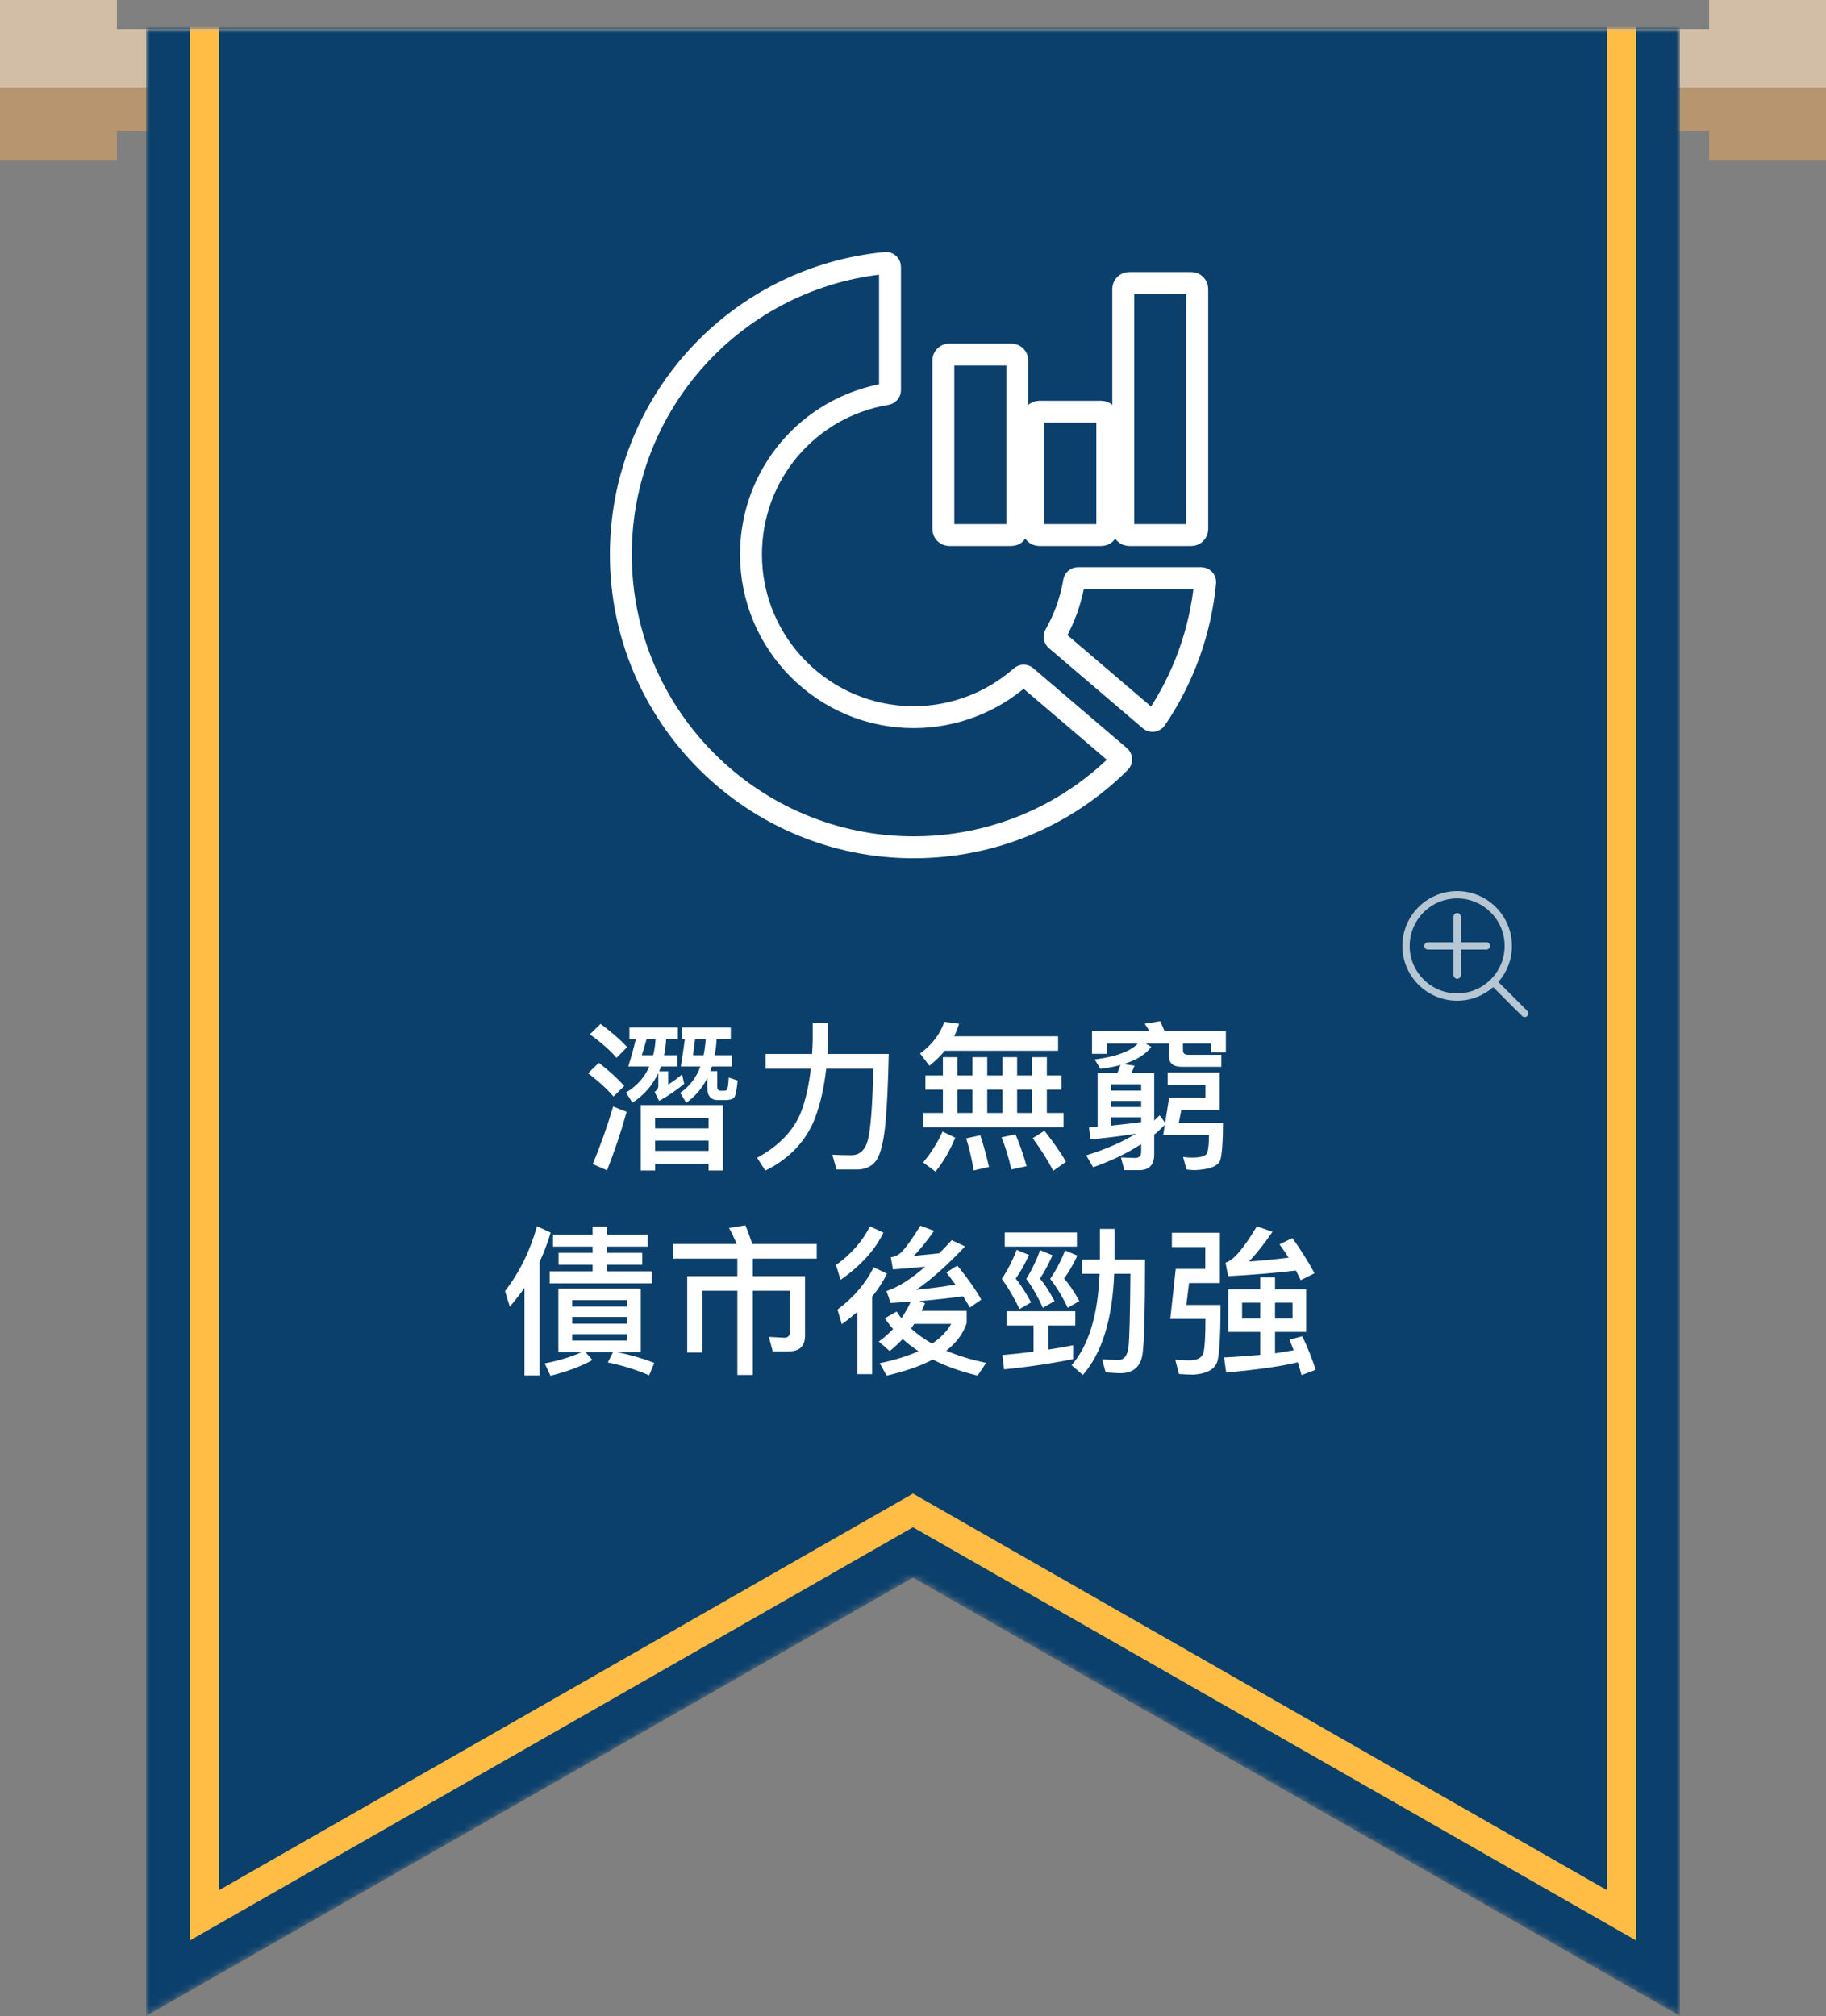 <?xml version="1.0" encoding="UTF-8"?>
<svg width="250px" height="276px" viewBox="0 0 250 276" version="1.1" xmlns="http://www.w3.org/2000/svg" xmlns:xlink="http://www.w3.org/1999/xlink">
    <rect x="0" y="0" width="250" height="276" fill="#808080" stroke="none"/>
    <!-- Generator: Sketch 49 (51002) - http://www.bohemiancoding.com/sketch -->
    <title>s3_f1</title>
    <desc>Created with Sketch.</desc>
    <defs>
        <polygon id="path-1" points="20 4 230 4 230 276 125 216 20 276"></polygon>
        <polygon id="path-3" points="20 -10 230 -10 230 276 125 216 20 276"></polygon>
    </defs>
    <g id="s3_f1" stroke="none" stroke-width="1" fill="none" fill-rule="evenodd">
        <g id="Group-35-Copy-5">
            <polygon id="Combined-Shape" fill="#D2BEA6" points="234 18 16 18 16 22 0 22 0 0 16 0 16 4 234 4 234 0 250 0 250 22 234 22"></polygon>
            <polygon id="Combined-Shape" fill="#B7956F" points="234 18 16 18 16 22 0 22 0 12 250 12 250 22 234 22"></polygon>
            <mask id="mask-2" fill="white">
                <use xlink:href="#path-1"></use>
            </mask>
            <g id="Combined-Shape"></g>
            <g id="Combined-Shape" mask="url(#mask-2)">
                <use fill="#0B406C" fill-rule="evenodd" xlink:href="#path-3"></use>
                <path stroke="#FFBD46" stroke-width="10" d="M25,-5 L25,267.384 L125,210.241 L225,267.384 L225,-5 L25,-5 Z"></path>
                <path stroke="#0B406C" stroke-width="6" d="M23,-7 L23,270.83 L125,212.545 L227,270.83 L227,-7 L23,-7 Z"></path>
            </g>
        </g>
        <g id="view" transform="translate(192, 122)" fill="#FFFFFF" opacity="0.7">
            <path d="M13.145,12.438 L17.096,16.389 C17.291,16.584 17.291,16.901 17.096,17.096 C16.901,17.291 16.584,17.291 16.389,17.096 L12.438,13.145 C11.119,14.3 9.391,15 7.5,15 C3.358,15 0,11.642 0,7.5 C0,3.358 3.358,0 7.5,0 C11.642,0 15,3.358 15,7.5 C15,9.391 14.3,11.119 13.145,12.438 Z M7,7 L7,3.5 C7,3.224 7.224,3 7.5,3 C7.776,3 8,3.224 8,3.5 L8,7 L11.5,7 C11.776,7 12,7.224 12,7.5 C12,7.776 11.776,8 11.5,8 L8,8 L8,11.5 C8,11.776 7.776,12 7.5,12 C7.224,12 7,11.776 7,11.5 L7,8 L3.5,8 C3.224,8 3,7.776 3,7.5 C3,7.224 3.224,7 3.5,7 L7,7 Z M7.5,14 C11.09,14 14,11.09 14,7.5 C14,3.91 11.09,1 7.5,1 C3.91,1 1,3.91 1,7.5 C1,11.09 3.91,14 7.5,14 Z" id="Combined-Shape"></path>
        </g>
        <path d="M82.232,140.18 C83.662,141.236 84.872,142.292 85.862,143.348 L84.41,144.822 C83.552,143.81 82.342,142.732 80.758,141.61 L82.232,140.18 Z M81.99,145.504 C83.354,146.56 84.52,147.616 85.466,148.672 L83.992,150.124 C83.156,149.134 82.012,148.078 80.516,146.934 L81.99,145.504 Z M83.948,151.488 L85.796,152.214 C85.004,155.052 84.102,157.714 83.112,160.222 L81.154,159.364 C82.232,156.79 83.156,154.172 83.948,151.488 Z M98.974,151.29 L98.974,160.244 L97.016,160.244 L97.016,159.32 L89.69,159.32 L89.69,160.244 L87.732,160.244 L87.732,151.29 L98.974,151.29 Z M89.69,157.56 L97.016,157.56 L97.016,156.152 L89.69,156.152 L89.69,157.56 Z M89.69,154.48 L97.016,154.48 L97.016,153.072 L89.69,153.072 L89.69,154.48 Z M86.17,140.664 L92.814,140.664 L92.814,142.248 L91.208,142.248 C91.164,143.04 91.054,143.788 90.922,144.47 L92.726,144.47 L92.726,146.01 L90.504,146.01 L90.24,146.67 L91.472,146.67 L91.472,148.496 C92.132,148.078 92.77,147.616 93.386,147.088 L93.672,148.386 C92.528,149.31 91.384,150.102 90.24,150.718 L89.624,149.486 C89.954,149.266 90.13,148.98 90.13,148.672 L90.13,146.912 C89.338,148.584 88.172,149.948 86.588,150.96 L85.708,149.574 C87.16,148.716 88.238,147.528 88.898,146.01 L86.016,146.01 C86.456,144.602 86.808,143.348 87.05,142.248 L86.17,142.248 L86.17,140.664 Z M89.426,144.47 C89.602,143.766 89.712,143.04 89.756,142.248 L88.524,142.248 C88.304,143.084 88.084,143.81 87.864,144.47 L89.426,144.47 Z M93.364,140.664 L100.052,140.664 L100.052,142.248 L98.116,142.248 C98.072,143.04 97.984,143.788 97.852,144.47 L100.184,144.47 L100.184,146.01 L97.478,146.01 C97.39,146.23 97.324,146.45 97.258,146.648 L98.204,146.648 L98.204,148.826 C98.204,149.156 98.358,149.332 98.71,149.332 L99.15,149.332 C99.282,149.332 99.414,149.288 99.524,149.2 C99.634,149.09 99.722,148.54 99.766,147.528 L100.998,147.924 C100.866,149.244 100.712,150.036 100.492,150.278 C100.294,150.476 99.942,150.586 99.414,150.608 L98.248,150.608 C97.786,150.608 97.434,150.454 97.214,150.19 C96.95,149.882 96.84,149.53 96.84,149.112 L96.84,147.594 C96.136,148.98 95.19,150.102 93.958,150.982 L93.122,149.618 C94.398,148.76 95.322,147.55 95.894,146.01 L93.21,146.01 C93.43,144.624 93.628,143.37 93.76,142.248 L93.364,142.248 L93.364,140.664 Z M96.334,144.47 C96.466,143.766 96.576,143.018 96.62,142.248 L95.168,142.248 L94.882,144.47 L96.334,144.47 Z M111.272,140.026 L113.384,140.026 L113.384,142.358 C113.362,143.018 113.34,143.656 113.296,144.294 L121.678,144.294 C121.59,148.166 121.458,151.29 121.238,153.688 C121.018,156.042 120.644,157.692 120.116,158.638 C119.588,159.54 118.752,160.024 117.586,160.112 L114.528,160.112 L113.956,158.088 C114.88,158.132 115.738,158.154 116.552,158.154 C117.718,158.154 118.488,157.428 118.84,155.998 C119.214,154.48 119.456,151.246 119.566,146.318 L113.12,146.318 C112.768,149.376 112.13,151.95 111.184,154.018 C109.864,156.724 107.73,158.814 104.782,160.266 L103.66,158.506 C106.564,156.922 108.522,154.92 109.578,152.478 C110.26,150.762 110.744,148.694 111.008,146.318 L104.826,146.318 L104.826,144.294 L111.184,144.294 C111.228,143.634 111.25,142.996 111.272,142.358 L111.272,140.026 Z M129.356,143.854 C128.74,144.602 128.036,145.284 127.244,145.9 L125.968,144.228 C127.596,143.04 128.718,141.588 129.29,139.894 L131.314,140.158 C131.116,140.774 130.896,141.346 130.632,141.874 L144.866,141.874 L144.866,143.854 L129.356,143.854 Z M129.092,144.734 L131.094,144.734 L131.094,147.242 L133.14,147.242 L133.14,144.734 L135.164,144.734 L135.164,147.242 L137.254,147.242 L137.254,144.734 L139.256,144.734 L139.256,147.242 L141.302,147.242 L141.302,144.734 L143.326,144.734 L143.326,147.242 L145.328,147.242 L145.328,149.178 L143.326,149.178 L143.326,152.368 L145.614,152.368 L145.614,154.326 L126.386,154.326 L126.386,152.368 L129.092,152.368 L129.092,149.178 L126.694,149.178 L126.694,147.242 L129.092,147.242 L129.092,144.734 Z M131.094,152.368 L133.14,152.368 L133.14,149.178 L131.094,149.178 L131.094,152.368 Z M135.164,152.368 L137.254,152.368 L137.254,149.178 L135.164,149.178 L135.164,152.368 Z M139.256,152.368 L141.302,152.368 L141.302,149.178 L139.256,149.178 L139.256,152.368 Z M129.048,154.92 L130.786,155.756 C130.038,157.56 129.136,159.1 128.08,160.398 L126.386,159.144 C127.398,157.956 128.3,156.548 129.048,154.92 Z M134.218,155.426 C134.658,156.768 135.054,158.22 135.406,159.76 L133.316,160.244 C133.03,158.572 132.678,157.12 132.282,155.844 L134.218,155.426 Z M139.036,155.294 C139.608,156.636 140.114,158.088 140.554,159.65 L138.464,160.112 C138.09,158.44 137.65,156.988 137.122,155.712 L139.036,155.294 Z M142.996,154.81 C144.272,156.438 145.262,157.846 145.944,159.056 L144.206,160.288 C143.502,158.946 142.578,157.45 141.39,155.822 L142.996,154.81 Z M167.834,141.148 L167.834,144.074 L165.788,144.074 L165.788,142.864 L161.96,142.864 L161.96,143.788 C161.96,144.184 162.18,144.404 162.664,144.404 L167.218,144.404 L167.218,146.054 L161.806,146.054 C160.618,146.054 160.046,145.57 160.046,144.624 L160.046,142.864 L156.856,142.864 L157.626,143.326 C156.834,144.36 155.58,145.152 153.82,145.68 L155.338,145.9 C155.206,146.252 155.052,146.582 154.876,146.912 L158.022,146.912 L158.022,153.402 C158.286,153.16 158.528,152.918 158.77,152.698 L159.518,153.71 L160.068,150.278 L165.04,150.278 L165.04,148.518 L159.87,148.518 L159.87,146.824 L166.998,146.824 L166.998,151.928 L161.74,151.928 L161.388,153.732 L167.438,153.732 C167.438,156.262 167.306,157.956 167.086,158.792 C166.8,159.65 165.634,160.112 163.566,160.2 C163.192,160.2 162.818,160.156 162.444,160.112 L161.982,158.396 C162.356,158.44 162.73,158.484 163.126,158.484 C164.336,158.484 165.04,158.286 165.238,157.912 C165.414,157.516 165.524,156.68 165.524,155.404 L159.254,155.404 L159.474,153.996 C158.99,154.48 158.506,154.942 158.022,155.338 L158.022,158.066 C158.022,159.474 157.34,160.2 155.976,160.2 L153.93,160.2 L153.468,158.462 L155.404,158.528 C155.954,158.528 156.24,158.242 156.24,157.692 L156.24,156.636 C154.348,157.868 152.17,158.924 149.662,159.804 L148.716,158.176 C151.4,157.34 153.666,156.35 155.536,155.206 C153.622,155.514 151.554,155.778 149.31,155.998 L149.09,154.348 L150.278,154.26 L150.278,146.912 L152.962,146.912 C153.138,146.56 153.27,146.186 153.402,145.812 C152.566,146.032 151.642,146.208 150.652,146.34 L149.882,145.042 C152.742,144.69 154.7,143.964 155.8,142.864 L151.554,142.864 L151.554,144.272 L149.508,144.272 L149.508,141.148 L157.362,141.148 C157.142,140.796 156.944,140.466 156.724,140.158 L158.836,139.806 C159.034,140.202 159.232,140.664 159.43,141.148 L167.834,141.148 Z M152.104,150.718 L152.104,151.554 L156.24,151.554 L156.24,150.718 L152.104,150.718 Z M156.24,149.31 L156.24,148.452 L152.104,148.452 L152.104,149.31 L156.24,149.31 Z M152.104,152.962 L152.104,154.106 C153.6,153.952 154.964,153.798 156.24,153.622 L156.24,152.962 L152.104,152.962 Z M73.52,167.872 L75.39,168.752 C74.994,170.116 74.488,171.458 73.872,172.756 L73.872,188.31 L71.804,188.31 L71.804,176.32 C71.188,177.2 70.506,178.058 69.802,178.894 L69.142,176.76 C71.122,174.208 72.574,171.26 73.52,167.872 Z M76.446,176.408 L87.732,176.408 L87.732,185.12 L84.498,185.12 C86.258,185.472 87.952,185.956 89.58,186.594 L88.876,188.288 C87.072,187.518 85.18,186.924 83.222,186.528 L83.926,185.12 L80.164,185.12 L81.11,186.198 C79.57,187.056 77.656,187.782 75.368,188.354 L74.576,186.66 C76.6,186.264 78.272,185.736 79.636,185.12 L76.446,185.12 L76.446,176.408 Z M85.84,183.536 L85.84,182.656 L78.338,182.656 L78.338,183.536 L85.84,183.536 Z M78.338,181.226 L85.84,181.226 L85.84,180.302 L78.338,180.302 L78.338,181.226 Z M78.338,178.872 L85.84,178.872 L85.84,177.992 L78.338,177.992 L78.338,178.872 Z M81.132,167.938 L83.112,167.938 L83.112,169.038 L88.678,169.038 L88.678,170.666 L83.112,170.666 L83.112,171.524 L87.93,171.524 L87.93,173.152 L83.112,173.152 L83.112,174.054 L89.25,174.054 L89.25,175.704 L75.258,175.704 L75.258,174.054 L81.132,174.054 L81.132,173.152 L76.468,173.152 L76.468,171.524 L81.132,171.524 L81.132,170.666 L75.72,170.666 L75.72,169.038 L81.132,169.038 L81.132,167.938 Z M92.198,170.314 L100.866,170.314 C100.536,169.522 100.184,168.774 99.81,168.114 L102.054,167.762 C102.384,168.532 102.692,169.39 103,170.314 L111.822,170.314 L111.822,172.316 L103.066,172.316 L103.066,174.714 L110.216,174.714 L110.216,182.876 C110.216,184.284 109.468,185.01 108.016,185.01 L105.794,185.01 L105.266,183.03 L107.356,183.14 C107.884,183.14 108.148,182.876 108.148,182.392 L108.148,176.716 L103.066,176.716 L103.066,188.244 L100.954,188.244 L100.954,176.716 L96.136,176.716 L96.136,185.164 L94.09,185.164 L94.09,174.714 L100.954,174.714 L100.954,172.316 L92.198,172.316 L92.198,170.314 Z M131.072,173.262 C132.502,175.022 133.602,176.584 134.35,177.926 L132.788,179.004 C132.502,178.498 132.194,177.992 131.864,177.464 C130.192,177.706 128.212,177.926 125.902,178.124 L126.65,178.432 C126.496,178.784 126.342,179.114 126.166,179.466 L132.348,179.466 L132.348,181.16 C131.842,182.612 130.918,183.866 129.554,184.922 C131.16,185.604 132.986,186.154 135.01,186.594 L133.844,188.332 C131.512,187.76 129.466,187.034 127.706,186.132 C125.99,187.034 123.9,187.76 121.392,188.332 L120.446,186.638 C122.514,186.198 124.296,185.648 125.748,184.988 C124.956,184.46 124.23,183.91 123.592,183.316 C123.02,183.932 122.426,184.482 121.81,184.966 L120.314,183.668 C121.04,183.14 121.7,182.568 122.272,181.952 C121.854,181.468 121.48,180.984 121.15,180.478 L122.756,179.554 C122.954,179.862 123.174,180.17 123.416,180.478 C123.9,179.752 124.34,179.004 124.692,178.212 C123.812,178.256 122.888,178.322 121.942,178.388 L121.37,176.76 C122.954,176.232 124.714,175.132 126.672,173.416 C125.462,173.548 123.988,173.658 122.25,173.79 L121.964,172.118 C122.602,172.052 123.174,171.744 123.658,171.172 C124.274,170.468 125.066,169.346 126.012,167.806 L127.882,168.51 C126.98,169.808 126.056,170.952 125.11,171.942 C126.342,171.81 127.508,171.7 128.586,171.59 C129.158,171.018 129.73,170.424 130.302,169.786 L132.128,170.644 C129.664,173.262 127.42,175.242 125.44,176.584 C127.442,176.386 129.224,176.144 130.808,175.88 C130.412,175.308 129.994,174.758 129.576,174.208 L131.072,173.262 Z M127.618,183.954 C128.784,183.162 129.664,182.26 130.236,181.248 L125.176,181.248 C125.022,181.468 124.868,181.666 124.736,181.886 C125.572,182.634 126.518,183.338 127.618,183.954 Z M119.104,167.894 L120.952,168.752 C119.808,171.128 117.85,173.284 115.078,175.22 L114.462,173.196 C116.574,171.656 118.114,169.896 119.104,167.894 Z M119.61,173.504 L121.436,174.362 C120.908,175.462 120.226,176.518 119.412,177.508 L119.412,188.134 L117.388,188.134 L117.388,179.598 C116.728,180.17 116.024,180.742 115.254,181.292 L114.66,179.29 C116.882,177.618 118.532,175.704 119.61,173.504 Z M150.586,168.246 L152.588,168.246 L152.588,172.448 L156.768,172.448 C156.768,179.378 156.658,183.646 156.438,185.274 C156.218,187.078 155.184,188.002 153.38,188.002 C152.984,188.002 152.324,187.958 151.378,187.892 L150.894,186.088 C151.73,186.154 152.456,186.198 153.072,186.198 C153.908,186.198 154.37,185.582 154.502,184.394 C154.634,183.404 154.722,180.06 154.766,174.384 L152.544,174.384 C152.302,180.632 150.872,185.252 148.254,188.244 L146.714,186.902 C149.046,184.218 150.322,180.06 150.542,174.384 L148.144,174.384 L148.144,172.448 L150.586,172.448 L150.586,168.246 Z M146.934,184.174 L146.934,186.066 C144.162,186.638 141.016,187.122 137.474,187.474 L137.232,185.516 C138.728,185.384 140.158,185.23 141.5,185.054 L141.5,181.468 L137.804,181.468 L137.804,179.51 L147.22,179.51 L147.22,181.468 L143.524,181.468 L143.524,184.768 C144.712,184.592 145.856,184.394 146.934,184.174 Z M137.562,168.73 L147.44,168.73 L147.44,170.666 L137.562,170.666 L137.562,168.73 Z M139.19,171.106 L140.884,171.81 C140.29,173.13 139.674,174.208 139.058,175.044 C139.718,175.836 140.422,176.936 141.17,178.3 L139.586,179.224 C138.86,177.684 138.046,176.298 137.166,175.088 C138.002,173.812 138.684,172.47 139.19,171.106 Z M142.402,171.15 L144.096,171.854 C143.524,173.152 142.952,174.208 142.38,175.044 C143.018,175.792 143.678,176.826 144.382,178.124 L142.776,179.048 C142.116,177.552 141.346,176.232 140.51,175.088 C141.302,173.812 141.918,172.514 142.402,171.15 Z M145.812,171.194 L147.506,171.898 C146.912,173.174 146.296,174.208 145.68,175.044 C146.362,175.792 147.066,176.826 147.77,178.124 L146.186,179.048 C145.482,177.552 144.668,176.232 143.788,175.088 C144.624,173.834 145.306,172.536 145.812,171.194 Z M168.164,176.518 L172.542,176.518 L172.542,174.89 L174.566,174.89 L174.566,176.518 L178.834,176.518 L178.834,182.348 L174.566,182.348 L174.566,185.274 C175.49,185.142 176.348,184.988 177.118,184.856 C176.92,184.35 176.722,183.866 176.546,183.404 L178.306,182.942 C179.098,184.614 179.692,186.154 180.132,187.54 L178.196,188.266 C178.02,187.65 177.866,187.078 177.69,186.506 C175.534,187.034 172.256,187.518 167.878,187.914 L167.592,185.846 C169.396,185.758 171.046,185.626 172.542,185.494 L172.542,182.348 L168.164,182.348 L168.164,176.518 Z M176.964,180.522 L176.964,178.344 L174.566,178.344 L174.566,180.522 L176.964,180.522 Z M172.542,180.522 L172.542,178.344 L170.056,178.344 L170.056,180.522 L172.542,180.522 Z M162.796,175.66 L162.422,178.652 L167.108,178.652 C167.108,182.392 166.976,184.9 166.734,186.132 C166.47,187.408 165.326,188.09 163.302,188.2 C162.686,188.2 162.048,188.156 161.41,188.112 L160.904,186.154 C161.52,186.198 162.158,186.242 162.818,186.242 C163.962,186.242 164.6,185.868 164.776,185.142 C164.952,184.438 165.04,182.898 165.04,180.566 L160.222,180.566 L160.97,173.724 L165.018,173.724 L165.018,170.732 L160.442,170.732 L160.442,168.774 L167.02,168.774 L167.02,175.66 L162.796,175.66 Z M176.942,169.5 C177.998,170.952 179.01,172.558 179.978,174.318 L178.086,175.264 C177.866,174.802 177.646,174.362 177.426,173.944 C174.632,174.274 171.53,174.538 168.142,174.714 L167.79,172.866 C168.824,172.602 170.254,170.952 172.08,167.894 L174.214,168.642 C173.136,170.226 172.058,171.59 171.002,172.712 C172.85,172.58 174.654,172.404 176.414,172.184 C176.018,171.524 175.6,170.93 175.182,170.358 L176.942,169.5 Z" id="潛力無窮-債市後勁強" fill="#FFFFFF"></path>
        <path d="M164.463,79.148 C164.761,79.148 165.001,79.389 165.001,79.688 C165.001,79.718 164.999,79.748 164.994,79.777 C164.354,86.457 162.018,92.917 158.24,98.46 C158.154,98.587 158.017,98.671 157.865,98.691 C157.841,98.694 157.818,98.696 157.794,98.696 C157.666,98.696 157.541,98.651 157.443,98.567 L144.576,87.585 C144.379,87.417 144.329,87.133 144.457,86.907 C145.752,84.634 146.626,82.175 147.055,79.599 C147.099,79.339 147.324,79.148 147.588,79.148 L164.46,79.148 L164.463,79.148 Z M140.502,92.627 L153.311,103.559 C153.426,103.657 153.495,103.798 153.5,103.949 C153.506,104.1 153.448,104.246 153.341,104.353 C145.779,111.863 135.746,116 125.092,116 C102.985,116 85,98.015 85,75.908 C85,65.868 88.73,56.262 95.501,48.86 C102.23,41.506 111.378,36.94 121.261,36.003 C121.278,36.001 121.295,36 121.312,36 C121.446,36 121.576,36.049 121.676,36.141 C121.788,36.243 121.852,36.388 121.852,36.54 L121.852,53.412 C121.852,53.676 121.661,53.901 121.401,53.945 C110.634,55.741 102.819,64.978 102.819,75.908 C102.819,88.19 112.81,98.181 125.092,98.181 C130.506,98.181 135.727,96.21 139.794,92.632 C139.896,92.542 140.024,92.498 140.151,92.498 C140.276,92.498 140.401,92.541 140.502,92.627 Z M138.468,48.537 C138.918,48.537 139.283,48.901 139.283,49.351 L139.283,72.437 C139.283,72.887 138.918,73.251 138.468,73.251 L129.968,73.251 C129.518,73.251 129.154,72.887 129.154,72.437 L129.154,49.351 C129.154,48.901 129.518,48.537 129.968,48.537 L138.468,48.537 Z M150.784,56.37 C151.234,56.37 151.598,56.734 151.598,57.184 L151.598,72.437 C151.598,72.887 151.234,73.252 150.784,73.252 L142.284,73.252 C141.834,73.252 141.469,72.887 141.469,72.437 L141.469,57.184 C141.469,56.734 141.834,56.37 142.284,56.37 L150.784,56.37 Z M163.1,38.745 C163.549,38.745 163.914,39.11 163.914,39.56 L163.914,72.437 C163.914,72.887 163.549,73.252 163.1,73.252 L154.599,73.252 C154.149,73.252 153.785,72.887 153.785,72.437 L153.785,39.56 C153.785,39.11 154.149,38.745 154.599,38.745 L163.1,38.745 Z" id="Combined-Shape" stroke="#FFFFFF" stroke-width="3"></path>
    </g>
</svg>
